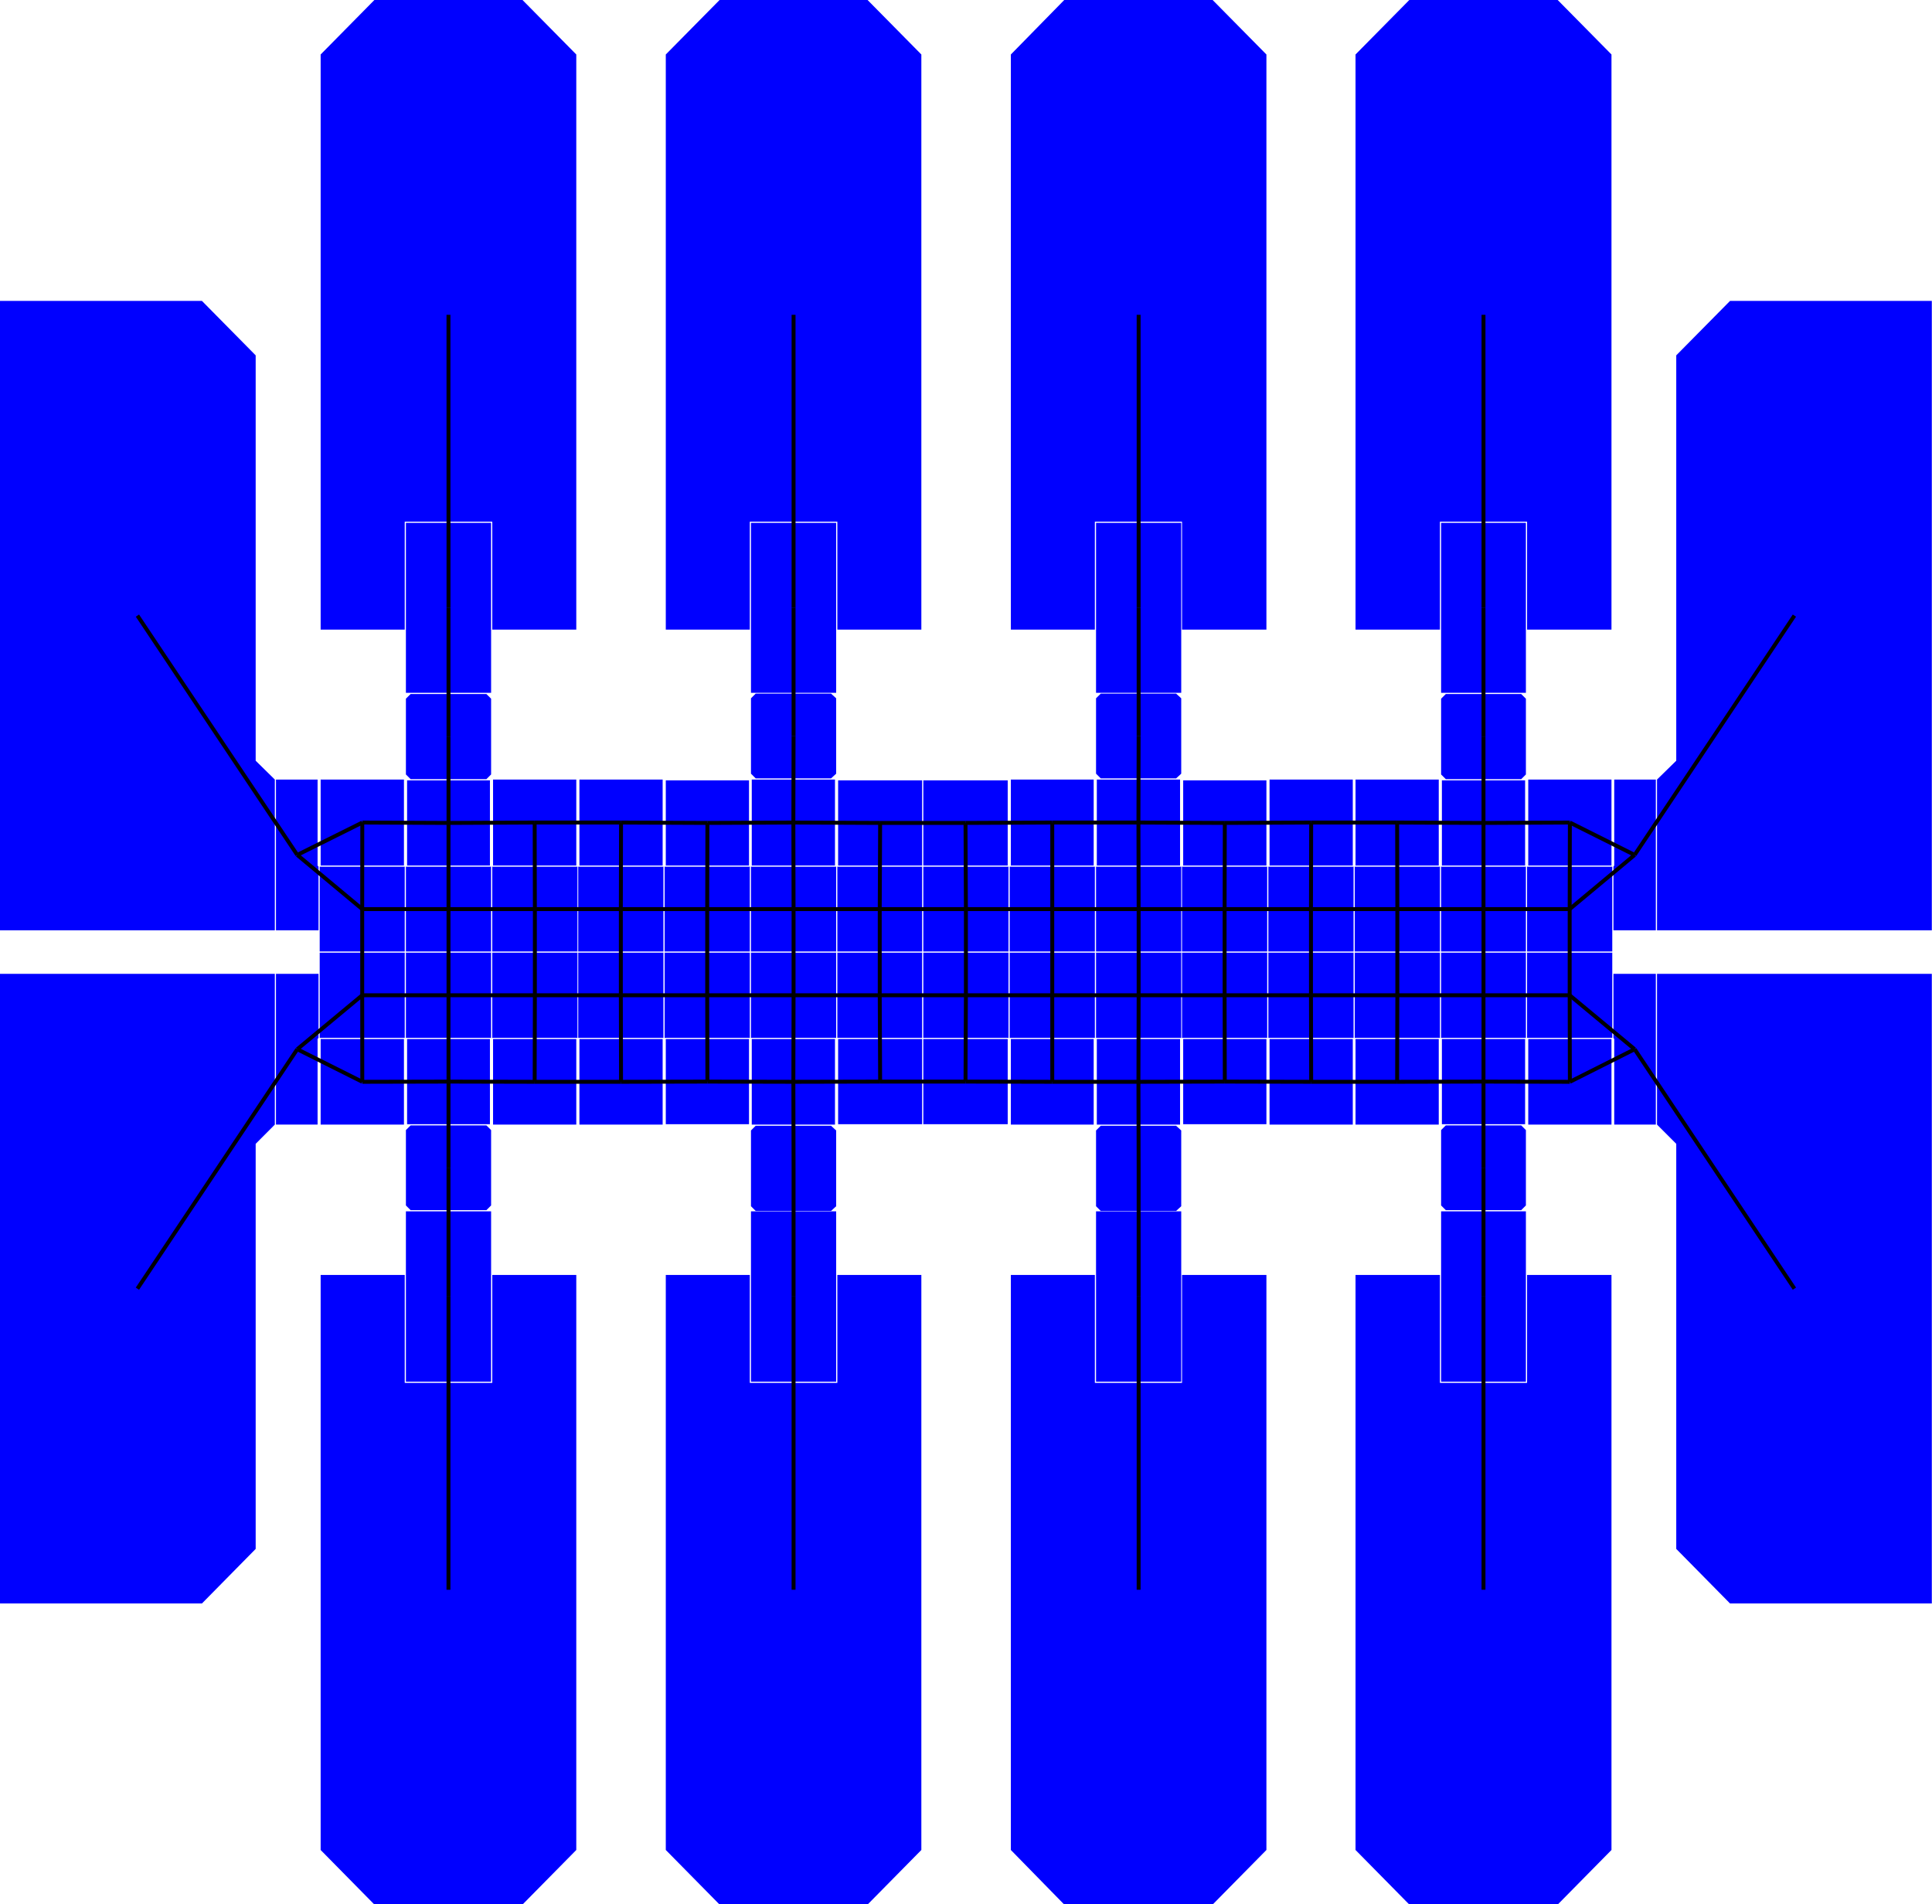 <svg xmlns:dc="http://purl.org/dc/elements/1.1/" xmlns:cc="http://creativecommons.org/ns#" xmlns:rdf="http://www.w3.org/1999/02/22-rdf-syntax-ns#" xmlns:svg="http://www.w3.org/2000/svg" xmlns="http://www.w3.org/2000/svg" xmlns:sodipodi="http://sodipodi.sourceforge.net/DTD/sodipodi-0.dtd" xmlns:inkscape="http://www.inkscape.org/namespaces/inkscape" height="485.151" version="1.1" width="492.148" id="svg2" inkscape:version="0.91 r13725" sodipodi:docname="device.svg">
  <sodipodi:namedview pagecolor="#ffffff" bordercolor="#666666" borderopacity="1" objecttolerance="10" gridtolerance="10" guidetolerance="10" inkscape:pageopacity="0" inkscape:pageshadow="2" inkscape:window-width="1920" inkscape:window-height="1137" id="namedview98" showgrid="false" inkscape:zoom="1.376" inkscape:cx="319.59134" inkscape:cy="164.55491" inkscape:window-x="1912" inkscape:window-y="-8" inkscape:window-maximized="1" inkscape:current-layer="layer2" showguides="false"/>
  <defs id="defs4"/>
  <g inkscape:groupmode="layer" id="layer2" inkscape:label="Device">
    <polygon data-channels="119" id="electrode0" points="102.9,264.7 81.68,264.7 81.68,286.5 102.9,286.5 " style="fill:#0000ff" transform="translate(0,3.7304687e-6)"/>
    <polygon data-channels="118" id="electrode1" points="81.44,264.4 103.1,264.4 103.1,242.7 81.44,242.7 " style="fill:#0000ff" transform="translate(0,3.7304687e-6)"/>
    <polygon data-channels="114" id="electrode2" points="124.8,286.4 124.8,264.7 103.7,264.7 103.7,286.4 " style="fill:#0000ff" transform="translate(0,3.7304687e-6)"/>
    <polygon data-channels="67" id="electrode3" points="367.1,307.1 368.3,308.3 387.5,308.3 388.7,307.1 388.7,297.5 388.7,287.9 387.5,286.7 368.3,286.7 367.1,287.9 367.1,297.5 " style="fill:#0000ff" transform="translate(0,3.7304687e-6)"/>
    <polygon data-channels="102" id="electrode4" points="190.8,286.4 190.8,264.7 169.6,264.7 169.6,286.4 " style="fill:#0000ff" transform="translate(0,3.7304687e-6)"/>
    <polygon data-channels="105" id="electrode5" points="146.8,264.7 125.6,264.7 125.6,286.5 146.8,286.5 " style="fill:#0000ff" transform="translate(0,3.7304687e-6)"/>
    <polygon data-channels="113" id="electrode6" points="103.4,264.4 125.1,264.4 125.1,242.7 103.4,242.7 " style="fill:#0000ff" transform="translate(0,3.7304687e-6)"/>
    <polygon data-channels="111" id="electrode7" points="125.4,264.4 147.1,264.4 147.1,242.7 125.4,242.7 " style="fill:#0000ff" transform="translate(0,3.7304687e-6)"/>
    <polygon data-channels="82" id="electrode8" points="279.2,307.3 280.4,308.5 299.6,308.5 300.9,307.3 300.9,297.6 300.9,288 299.6,286.8 280.4,286.8 279.2,288 279.2,297.6 " style="fill:#0000ff" transform="translate(0,3.7304687e-6)"/>
    <polygon data-channels="97" id="electrode9" points="212.7,264.7 191.5,264.7 191.5,286.5 212.7,286.5 " style="fill:#0000ff" transform="translate(0,3.7304687e-6)"/>
    <polygon data-channels="90" id="electrode10" points="256.9,242.7 235.2,242.7 235.2,264.4 256.9,264.4 " style="fill:#0000ff" transform="translate(0,3.7304687e-6)"/>
    <polygon data-channels="81" id="electrode11" points="279.4,286.5 300.6,286.5 300.6,264.7 279.4,264.7 " style="fill:#0000ff" transform="translate(0,3.7304687e-6)"/>
    <polygon data-channels="74" id="electrode12" points="344.8,242.7 323.1,242.7 323.1,264.4 344.8,264.4 " style="fill:#0000ff" transform="translate(0,3.7304687e-6)"/>
    <polygon data-channels="56" id="electrode13" points="389.3,220.5 410.5,220.5 410.5,198.6 389.3,198.6 " style="fill:#0000ff" transform="translate(0,3.7304687e-6)"/>
    <polygon data-channels="48" id="electrode14" points="366.8,220.8 345.1,220.8 345.1,242.4 366.8,242.4 " style="fill:#0000ff" transform="translate(0,3.7304687e-6)"/>
    <polygon data-channels="41" id="electrode15" points="301.4,198.8 301.4,220.5 322.6,220.5 322.6,198.8 " style="fill:#0000ff" transform="translate(0,3.7304687e-6)"/>
    <polygon data-channels="45" id="electrode16" points="344.8,220.8 323.1,220.8 323.1,242.4 344.8,242.4 " style="fill:#0000ff" transform="translate(0,3.7304687e-6)"/>
    <polygon data-channels="54" id="electrode17" points="388.7,220.8 367.1,220.8 367.1,242.4 388.7,242.4 " style="fill:#0000ff" transform="translate(0,3.7304687e-6)"/>
    <polygon data-channels="46" id="electrode18" points="345.3,220.5 366.5,220.5 366.5,198.6 345.3,198.6 " style="fill:#0000ff" transform="translate(0,3.7304687e-6)"/>
    <polygon data-channels="42" id="electrode19" points="322.8,220.8 301.1,220.8 301.1,242.4 322.8,242.4 " style="fill:#0000ff" transform="translate(0,3.7304687e-6)"/>
    <polygon data-channels="38" id="electrode20" points="279.4,220.5 300.6,220.5 300.6,198.6 279.4,198.6 " style="fill:#0000ff" transform="translate(0,3.7304687e-6)"/>
    <polygon data-channels="44" id="electrode21" points="323.4,220.5 344.6,220.5 344.6,198.6 323.4,198.6 " style="fill:#0000ff" transform="translate(0,3.7304687e-6)"/>
    <polygon data-channels="40" id="electrode22" points="300.9,220.8 279.2,220.8 279.2,242.4 300.9,242.4 " style="fill:#0000ff" transform="translate(0,3.7304687e-6)"/>
    <polygon data-channels="10" id="electrode23" points="125.1,176.5 125.1,154.8 125.1,133.2 103.4,133.2 103.4,154.8 103.4,176.5 " style="fill:#0000ff" transform="translate(0,3.7304687e-6)"/>
    <polygon data-channels="9" id="electrode24" points="146.8,13.88 133.1,0 95.37,0 81.68,13.88 81.68,160.4 103.1,160.4 103.1,154.8 103.1,133.2 103.1,132.9 125.4,132.9 125.4,154.8 125.4,160.4 146.8,160.4 " style="fill:#0000ff" transform="translate(0,3.7304687e-6)"/>
    <polygon data-channels="50" id="electrode25" points="388.7,176.5 388.7,154.8 388.7,133.2 367.1,133.2 367.1,154.8 367.1,176.5 " style="fill:#0000ff" transform="translate(0,3.7304687e-6)"/>
    <polygon data-channels="49" id="electrode26" points="410.5,13.88 396.8,0 359,0 345.3,13.88 345.3,160.4 366.8,160.4 366.8,154.8 366.8,133.2 366.8,132.9 389,132.9 389,154.8 389,160.4 410.5,160.4 " style="fill:#0000ff" transform="translate(0,3.7304687e-6)"/>
    <polygon data-channels="58" id="electrode27" points="411,237 421.8,237 421.8,198.6 411.2,198.6 411.2,220.5 411,220.8 " style="fill:#0000ff" transform="translate(0,3.7304687e-6)"/>
    <polygon data-channels="2" id="electrode28" points="80.9,198.6 70.3,198.6 70.3,237 81.14,237 81.14,220.8 80.9,220.5 " style="fill:#0000ff" transform="translate(0,3.7304687e-6)"/>
    <polygon data-channels="20" id="electrode29" points="213,176.5 213,154.8 213,133.2 191.3,133.2 191.3,154.8 191.3,176.5 " style="fill:#0000ff" transform="translate(0,3.7304687e-6)"/>
    <polygon data-channels="26" id="electrode30" points="234.7,13.88 221,0 183.3,0 169.6,13.88 169.6,160.4 191,160.4 191,154.8 191,133.2 191,132.9 213.3,132.9 213.3,154.8 213.3,160.4 234.7,160.4 " style="fill:#0000ff" transform="translate(0,3.7304687e-6)"/>
    <polygon data-channels="36" id="electrode31" points="300.9,176.5 300.9,154.8 300.9,133.2 279.2,133.2 279.2,154.8 279.2,176.5 " style="fill:#0000ff" transform="translate(0,3.7304687e-6)"/>
    <polygon data-channels="34" id="electrode32" points="322.6,13.88 308.9,0 271.1,0 257.5,13.88 257.5,160.4 278.9,160.4 278.9,154.8 278.9,133.2 278.9,132.9 301.1,132.9 301.1,154.8 301.1,160.4 322.6,160.4 " style="fill:#0000ff" transform="translate(0,3.7304687e-6)"/>
    <polygon data-channels="86" id="electrode33" points="278.9,242.7 257.2,242.7 257.2,264.4 278.9,264.4 " style="fill:#0000ff" transform="translate(0,3.7304687e-6)"/>
    <polygon data-channels="75" id="electrode34" points="323.4,286.5 344.6,286.5 344.6,264.7 323.4,264.7 " style="fill:#0000ff" transform="translate(0,3.7304687e-6)"/>
    <polygon data-channels="85" id="electrode35" points="278.9,330.3 278.9,324.8 257.5,324.8 257.5,471.3 271.1,485.2 308.9,485.2 322.6,471.3 322.6,324.8 301.1,324.8 301.1,330.3 301.1,352.3 278.9,352.3 278.9,352 " style="fill:#0000ff" transform="translate(0,3.7304687e-6)"/>
    <polygon data-channels="83" id="electrode36" points="279.2,352 300.9,352 300.9,330.3 300.9,308.6 279.2,308.6 279.2,330.3 " style="fill:#0000ff" transform="translate(0,3.7304687e-6)"/>
    <polygon data-channels="115" id="electrode37" points="123.9,286.7 104.6,286.7 103.4,287.9 103.4,297.5 103.4,307.1 104.6,308.3 123.9,308.3 125.1,307.1 125.1,297.5 125.1,287.9 " style="fill:#0000ff" transform="translate(0,3.7304687e-6)"/>
    <polygon data-channels="98" id="electrode38" points="211.7,286.8 192.5,286.8 191.3,288 191.3,297.6 191.3,307.3 192.5,308.5 211.7,308.5 213,307.3 213,297.6 213,288 " style="fill:#0000ff" transform="translate(0,3.7304687e-6)"/>
    <polygon data-channels="91" id="electrode39" points="235.2,264.7 235.2,286.4 256.7,286.4 256.7,264.7 " style="fill:#0000ff" transform="translate(0,3.7304687e-6)"/>
    <polygon data-channels="95" id="electrode40" points="213.5,264.7 213.5,286.4 234.9,286.4 234.9,264.7 " style="fill:#0000ff" transform="translate(0,3.7304687e-6)"/>
    <polygon data-channels="70" id="electrode41" points="366.8,330.3 366.8,324.8 345.3,324.8 345.3,471.3 359,485.2 396.8,485.2 410.5,471.3 410.5,324.8 389,324.8 389,330.3 389,352.3 366.8,352.3 366.8,352 " style="fill:#0000ff" transform="translate(0,3.7304687e-6)"/>
    <polygon data-channels="69" id="electrode42" points="367.1,352 388.7,352 388.7,330.3 388.7,308.6 367.1,308.6 367.1,330.3 " style="fill:#0000ff" transform="translate(0,3.7304687e-6)"/>
    <polygon data-channels="117" id="electrode43" points="81.14,248.1 70.3,248.1 70.3,286.5 80.9,286.5 80.9,264.7 81.14,264.4 " style="fill:#0000ff" transform="translate(0,3.7304687e-6)"/>
    <polygon data-channels="61" id="electrode44" points="411.2,286.5 421.8,286.5 421.8,248.1 411,248.1 411,264.4 411.2,264.7 " style="fill:#0000ff" transform="translate(0,3.7304687e-6)"/>
    <polygon data-channels="57" id="electrode45" points="410.7,220.8 389,220.8 389,242.4 410.7,242.4 " style="fill:#0000ff" transform="translate(0,3.7304687e-6)"/>
    <polygon data-channels="53" id="electrode46" points="367.3,198.8 367.3,220.5 388.5,220.5 388.5,198.8 " style="fill:#0000ff" transform="translate(0,3.7304687e-6)"/>
    <polygon data-channels="18" id="electrode47" points="169.3,242.4 191,242.4 191,220.8 169.3,220.8 " style="fill:#0000ff" transform="translate(0,3.7304687e-6)"/>
    <polygon data-channels="16" id="electrode48" points="191.3,242.4 213,242.4 213,220.8 191.3,220.8 " style="fill:#0000ff" transform="translate(0,3.7304687e-6)"/>
    <polygon data-channels="12" id="electrode49" points="168.8,198.6 147.6,198.6 147.6,220.5 168.8,220.5 " style="fill:#0000ff" transform="translate(0,3.7304687e-6)"/>
    <polygon data-channels="13" id="electrode50" points="147.3,242.4 169,242.4 169,220.8 147.3,220.8 " style="fill:#0000ff" transform="translate(0,3.7304687e-6)"/>
    <polygon data-channels="17" id="electrode51" points="169.6,198.8 169.6,220.5 190.8,220.5 190.8,198.8 " style="fill:#0000ff" transform="translate(0,3.7304687e-6)"/>
    <polygon data-channels="14" id="electrode52" points="146.8,198.6 125.6,198.6 125.6,220.5 146.8,220.5 " style="fill:#0000ff" transform="translate(0,3.7304687e-6)"/>
    <polygon data-channels="6" id="electrode53" points="103.4,242.4 125.1,242.4 125.1,220.8 103.4,220.8 " style="fill:#0000ff" transform="translate(0,3.7304687e-6)"/>
    <polygon data-channels="8" id="electrode54" points="125.4,242.4 147.1,242.4 147.1,220.8 125.4,220.8 " style="fill:#0000ff" transform="translate(0,3.7304687e-6)"/>
    <polygon data-channels="87" id="electrode55" points="257.5,286.5 278.6,286.5 278.6,264.7 257.5,264.7 " style="fill:#0000ff" transform="translate(0,3.7304687e-6)"/>
    <polygon data-channels="79" id="electrode56" points="300.9,242.7 279.2,242.7 279.2,264.4 300.9,264.4 " style="fill:#0000ff" transform="translate(0,3.7304687e-6)"/>
    <polygon data-channels="30" id="electrode57" points="70.01,237 70.01,198.6 65.13,193.8 65.13,90.53 51.44,76.66 13.69,76.66 0,76.66 0,237 " style="fill:#0000ff" transform="translate(0,3.7304687e-6)"/>
    <polygon data-channels="30" id="electrode58" points="492.1,237 492.1,76.66 478.5,76.66 440.7,76.66 427,90.53 427,193.8 422.1,198.6 422.1,237 " style="fill:#0000ff" transform="translate(0,3.7304687e-6)"/>
    <polygon data-channels="65" id="electrode59" points="388.7,242.7 367.1,242.7 367.1,264.4 388.7,264.4 " style="fill:#0000ff" transform="translate(0,3.7304687e-6)"/>
    <polygon data-channels="73" id="electrode60" points="345.3,286.5 366.5,286.5 366.5,264.7 345.3,264.7 " style="fill:#0000ff" transform="translate(0,3.7304687e-6)"/>
    <polygon data-channels="63" id="electrode61" points="389.3,286.5 410.5,286.5 410.5,264.7 389.3,264.7 " style="fill:#0000ff" transform="translate(0,3.7304687e-6)"/>
    <polygon data-channels="71" id="electrode62" points="366.8,242.7 345.1,242.7 345.1,264.4 366.8,264.4 " style="fill:#0000ff" transform="translate(0,3.7304687e-6)"/>
    <polygon data-channels="66" id="electrode63" points="388.5,286.4 388.5,264.7 367.3,264.7 367.3,286.4 " style="fill:#0000ff" transform="translate(0,3.7304687e-6)"/>
    <polygon data-channels="62" id="electrode64" points="410.7,242.7 389,242.7 389,264.4 410.7,264.4 " style="fill:#0000ff" transform="translate(0,3.7304687e-6)"/>
    <polygon data-channels="103" id="electrode65" points="191.3,264.4 213,264.4 213,242.7 191.3,242.7 " style="fill:#0000ff" transform="translate(0,3.7304687e-6)"/>
    <polygon data-channels="101" id="electrode66" points="169.3,264.4 191,264.4 191,242.7 169.3,242.7 " style="fill:#0000ff" transform="translate(0,3.7304687e-6)"/>
    <polygon data-channels="106" id="electrode67" points="147.3,264.4 169,264.4 169,242.7 147.3,242.7 " style="fill:#0000ff" transform="translate(0,3.7304687e-6)"/>
    <polygon data-channels="107" id="electrode68" points="168.8,264.7 147.6,264.7 147.6,286.5 168.8,286.5 " style="fill:#0000ff" transform="translate(0,3.7304687e-6)"/>
    <polygon data-channels="32" id="electrode69" points="257.5,220.5 278.6,220.5 278.6,198.6 257.5,198.6 " style="fill:#0000ff" transform="translate(0,3.7304687e-6)"/>
    <polygon data-channels="33" id="electrode70" points="278.9,220.8 257.2,220.8 257.2,242.4 278.9,242.4 " style="fill:#0000ff" transform="translate(0,3.7304687e-6)"/>
    <polygon data-channels="29" id="electrode71" points="256.9,220.8 235.2,220.8 235.2,242.4 256.9,242.4 " style="fill:#0000ff" transform="translate(0,3.7304687e-6)"/>
    <polygon data-channels="25" id="electrode72" points="234.9,220.8 213.3,220.8 213.3,242.4 234.9,242.4 " style="fill:#0000ff" transform="translate(0,3.7304687e-6)"/>
    <polygon data-channels="89" id="electrode73" points="422.1,248.1 422.1,286.5 427,291.4 427,394.6 440.7,408.5 478.5,408.5 492.1,408.5 492.1,248.1 " style="fill:#0000ff" transform="translate(0,3.7304687e-6)"/>
    <polygon data-channels="89" id="electrode74" points="0,248.1 0,408.5 13.69,408.5 51.44,408.5 65.13,394.6 65.13,291.4 70.01,286.5 70.01,248.1 " style="fill:#0000ff" transform="translate(0,3.7304687e-6)"/>
    <polygon data-channels="109" id="electrode75" points="103.4,352 125.1,352 125.1,330.3 125.1,308.6 103.4,308.6 103.4,330.3 " style="fill:#0000ff" transform="translate(0,3.7304687e-6)"/>
    <polygon data-channels="110" id="electrode76" points="103.1,330.3 103.1,324.8 81.68,324.8 81.68,471.3 95.37,485.2 133.1,485.2 146.8,471.3 146.8,324.8 125.4,324.8 125.4,330.3 125.4,352.3 103.1,352.3 103.1,352 " style="fill:#0000ff" transform="translate(0,3.7304687e-6)"/>
    <polygon data-channels="99" id="electrode77" points="191.3,352 213,352 213,330.3 213,308.6 191.3,308.6 191.3,330.3 " style="fill:#0000ff" transform="translate(0,3.7304687e-6)"/>
    <polygon data-channels="93" id="electrode78" points="191,330.3 191,324.8 169.6,324.8 169.6,471.3 183.3,485.2 221,485.2 234.7,471.3 234.7,324.8 213.3,324.8 213.3,330.3 213.3,352.3 191,352.3 191,352 " style="fill:#0000ff" transform="translate(0,3.7304687e-6)"/>
    <polygon data-channels="94" id="electrode79" points="234.9,242.7 213.3,242.7 213.3,264.4 234.9,264.4 " style="fill:#0000ff" transform="translate(0,3.7304687e-6)"/>
    <polygon data-channels="77" id="electrode80" points="322.8,242.7 301.1,242.7 301.1,264.4 322.8,264.4 " style="fill:#0000ff" transform="translate(0,3.7304687e-6)"/>
    <polygon data-channels="78" id="electrode81" points="322.6,286.4 322.6,264.7 301.4,264.7 301.4,286.4 " style="fill:#0000ff" transform="translate(0,3.7304687e-6)"/>
    <polygon data-channels="28" id="electrode82" points="256.7,220.5 256.7,198.8 235.2,198.8 235.2,220.5 " style="fill:#0000ff" transform="translate(0,3.7304687e-6)"/>
    <polygon data-channels="24" id="electrode83" points="234.9,220.5 234.9,198.8 213.5,198.8 213.5,220.5 " style="fill:#0000ff" transform="translate(0,3.7304687e-6)"/>
    <polygon data-channels="22" id="electrode84" points="212.7,198.6 191.5,198.6 191.5,220.5 212.7,220.5 " style="fill:#0000ff" transform="translate(0,3.7304687e-6)"/>
    <polygon data-channels="37" id="electrode85" points="280.4,198.3 299.6,198.3 300.9,197.1 300.9,187.5 300.9,177.9 299.6,176.7 280.4,176.7 279.2,177.9 279.2,187.5 279.2,197.1 " style="fill:#0000ff" transform="translate(0,3.7304687e-6)"/>
    <polygon data-channels="52" id="electrode86" points="368.3,198.5 387.5,198.5 388.7,197.3 388.7,187.6 388.7,178 387.5,176.8 368.3,176.8 367.1,178 367.1,187.6 367.1,197.3 " style="fill:#0000ff" transform="translate(0,3.7304687e-6)"/>
    <polygon data-channels="5" id="electrode87" points="103.7,198.8 103.7,220.5 124.8,220.5 124.8,198.8 " style="fill:#0000ff" transform="translate(0,3.7304687e-6)"/>
    <polygon data-channels="1" id="electrode88" points="81.44,242.4 103.1,242.4 103.1,220.8 81.44,220.8 " style="fill:#0000ff" transform="translate(0,3.7304687e-6)"/>
    <polygon data-channels="0" id="electrode89" points="102.9,198.6 81.68,198.6 81.68,220.5 102.9,220.5 " style="fill:#0000ff" transform="translate(0,3.7304687e-6)"/>
    <polygon data-channels="4" id="electrode90" points="125.1,178 123.9,176.8 104.6,176.8 103.4,178 103.4,187.6 103.4,197.3 104.6,198.5 123.9,198.5 125.1,197.3 125.1,187.6 " style="fill:#0000ff" transform="translate(0,3.7304687e-6)"/>
    <polygon data-channels="21" id="electrode91" points="213,177.9 211.7,176.7 192.5,176.7 191.3,177.9 191.3,187.5 191.3,197.1 192.5,198.3 211.7,198.3 213,197.1 213,187.5 " style="fill:#0000ff" transform="translate(0,3.7304687e-6)"/>
  </g>
<svg:g id="layer1" inkscape:groupmode="layer" inkscape:label="Connections"><svg:line id="line0" style="stroke:#000000" x1="92.29" x2="92.27" y1="275.6" y2="253.55"/><svg:line id="line1" style="stroke:#000000" x1="92.29" x2="114.25" y1="275.6" y2="275.55"/><svg:line id="line2" style="stroke:#000000" x1="92.29" x2="75.72" y1="275.6" y2="267.3"/><svg:line id="line3" style="stroke:#000000" x1="92.27" x2="75.72" y1="253.55" y2="267.3"/><svg:line id="line4" style="stroke:#000000" x1="92.27" x2="114.25" y1="253.55" y2="253.55"/><svg:line id="line5" style="stroke:#000000" x1="92.27" x2="92.27" y1="253.55" y2="231.6"/><svg:line id="line6" style="stroke:#000000" x1="246.05" x2="268.05" y1="253.55" y2="253.55"/><svg:line id="line7" style="stroke:#000000" x1="246.05" x2="245.95" y1="253.55" y2="275.55"/><svg:line id="line8" style="stroke:#000000" x1="246.05" x2="246.05" y1="253.55" y2="231.6"/><svg:line id="line9" style="stroke:#000000" x1="246.05" x2="224.1" y1="253.55" y2="253.55"/><svg:line id="line10" style="stroke:#000000" x1="290.0" x2="268.05" y1="275.6" y2="275.6"/><svg:line id="line11" style="stroke:#000000" x1="290.0" x2="290.05" y1="275.6" y2="253.55"/><svg:line id="line12" style="stroke:#000000" x1="290.0" x2="312.0" y1="275.6" y2="275.55"/><svg:line id="line13" style="stroke:#000000" x1="333.95" x2="333.95" y1="253.55" y2="231.6"/><svg:line id="line14" style="stroke:#000000" x1="333.95" x2="334.0" y1="253.55" y2="275.6"/><svg:line id="line15" style="stroke:#000000" x1="333.95" x2="355.95" y1="253.55" y2="253.55"/><svg:line id="line16" style="stroke:#000000" x1="333.95" x2="311.95" y1="253.55" y2="253.55"/><svg:line id="line17" style="stroke:#000000" x1="399.9" x2="416.4" y1="209.55" y2="217.8"/><svg:line id="line18" style="stroke:#000000" x1="399.9" x2="399.85" y1="209.55" y2="231.6"/><svg:line id="line19" style="stroke:#000000" x1="399.9" x2="377.9" y1="209.55" y2="209.65"/><svg:line id="line20" style="stroke:#000000" x1="355.95" x2="333.95" y1="231.6" y2="231.6"/><svg:line id="line21" style="stroke:#000000" x1="355.95" x2="377.9" y1="231.6" y2="231.6"/><svg:line id="line22" style="stroke:#000000" x1="355.95" x2="355.9" y1="231.6" y2="209.55"/><svg:line id="line23" style="stroke:#000000" x1="355.95" x2="355.95" y1="231.6" y2="253.55"/><svg:line id="line24" style="stroke:#000000" x1="312.0" x2="311.95" y1="209.65" y2="231.6"/><svg:line id="line25" style="stroke:#000000" x1="312.0" x2="290.0" y1="209.65" y2="209.55"/><svg:line id="line26" style="stroke:#000000" x1="312.0" x2="334.0" y1="209.65" y2="209.55"/><svg:line id="line27" style="stroke:#000000" x1="333.95" x2="311.95" y1="231.6" y2="231.6"/><svg:line id="line28" style="stroke:#000000" x1="333.95" x2="334.0" y1="231.6" y2="209.55"/><svg:line id="line29" style="stroke:#000000" x1="377.9" x2="399.85" y1="231.6" y2="231.6"/><svg:line id="line30" style="stroke:#000000" x1="377.9" x2="377.9" y1="231.6" y2="209.65"/><svg:line id="line31" style="stroke:#000000" x1="377.9" x2="377.9" y1="231.6" y2="253.55"/><svg:line id="line32" style="stroke:#000000" x1="355.9" x2="334.0" y1="209.55" y2="209.55"/><svg:line id="line33" style="stroke:#000000" x1="355.9" x2="377.9" y1="209.55" y2="209.65"/><svg:line id="line34" style="stroke:#000000" x1="311.95" x2="290.05" y1="231.6" y2="231.6"/><svg:line id="line35" style="stroke:#000000" x1="311.95" x2="311.95" y1="231.6" y2="253.55"/><svg:line id="line36" style="stroke:#000000" x1="114.25" x2="114.25" y1="275.55" y2="297.5"/><svg:line id="line37" style="stroke:#000000" x1="114.25" x2="136.2" y1="275.55" y2="275.6"/><svg:line id="line38" style="stroke:#000000" x1="114.25" x2="114.25" y1="275.55" y2="253.55"/><svg:line id="line39" style="stroke:#000000" x1="290.0" x2="290.05" y1="209.55" y2="231.6"/><svg:line id="line40" style="stroke:#000000" x1="290.0" x2="268.05" y1="209.55" y2="209.55"/><svg:line id="line41" style="stroke:#000000" x1="290.0" x2="290.05" y1="209.55" y2="187.5"/><svg:line id="line42" style="stroke:#000000" x1="290.05" x2="290.05" y1="231.6" y2="253.55"/><svg:line id="line43" style="stroke:#000000" x1="290.05" x2="268.05" y1="231.6" y2="231.6"/><svg:line id="line44" style="stroke:#000000" x1="114.25" x2="114.24" y1="154.85" y2="80.2"/><svg:line id="line45" style="stroke:#000000" x1="114.25" x2="114.25" y1="154.85" y2="187.65"/><svg:line id="line46" style="stroke:#000000" x1="377.9" x2="377.9" y1="154.85" y2="80.2"/><svg:line id="line47" style="stroke:#000000" x1="377.9" x2="377.9" y1="154.85" y2="187.65"/><svg:line id="line48" style="stroke:#000000" x1="416.4" x2="399.85" y1="217.8" y2="231.6"/><svg:line id="line49" style="stroke:#000000" x1="416.4" x2="457.1" y1="217.8" y2="156.83"/><svg:line id="line50" style="stroke:#000000" x1="75.72" x2="35.005" y1="217.8" y2="156.83"/><svg:line id="line51" style="stroke:#000000" x1="75.72" x2="92.27" y1="217.8" y2="231.6"/><svg:line id="line52" style="stroke:#000000" x1="75.72" x2="92.29" y1="217.8" y2="209.55"/><svg:line id="line53" style="stroke:#000000" x1="202.15" x2="202.15" y1="154.85" y2="80.2"/><svg:line id="line54" style="stroke:#000000" x1="202.15" x2="202.15" y1="154.85" y2="187.5"/><svg:line id="line55" style="stroke:#000000" x1="377.9" x2="377.9" y1="297.5" y2="330.3"/><svg:line id="line56" style="stroke:#000000" x1="377.9" x2="377.9" y1="297.5" y2="275.55"/><svg:line id="line57" style="stroke:#000000" x1="290.05" x2="290.05" y1="154.85" y2="80.2"/><svg:line id="line58" style="stroke:#000000" x1="290.05" x2="290.05" y1="154.85" y2="187.5"/><svg:line id="line59" style="stroke:#000000" x1="268.05" x2="268.05" y1="253.55" y2="275.6"/><svg:line id="line60" style="stroke:#000000" x1="268.05" x2="290.05" y1="253.55" y2="253.55"/><svg:line id="line61" style="stroke:#000000" x1="268.05" x2="268.05" y1="253.55" y2="231.6"/><svg:line id="line62" style="stroke:#000000" x1="334.0" x2="355.9" y1="275.6" y2="275.6"/><svg:line id="line63" style="stroke:#000000" x1="334.0" x2="312.0" y1="275.6" y2="275.55"/><svg:line id="line64" style="stroke:#000000" x1="290.05" x2="290.05" y1="405.0" y2="330.3"/><svg:line id="line65" style="stroke:#000000" x1="114.25" x2="114.25" y1="297.5" y2="330.3"/><svg:line id="line66" style="stroke:#000000" x1="202.15" x2="202.15" y1="297.65" y2="330.3"/><svg:line id="line67" style="stroke:#000000" x1="245.95" x2="224.2" y1="275.55" y2="275.55"/><svg:line id="line68" style="stroke:#000000" x1="245.95" x2="268.05" y1="275.55" y2="275.6"/><svg:line id="line69" style="stroke:#000000" x1="180.2" x2="180.15" y1="275.55" y2="253.55"/><svg:line id="line70" style="stroke:#000000" x1="180.2" x2="158.2" y1="275.55" y2="275.6"/><svg:line id="line71" style="stroke:#000000" x1="180.2" x2="202.1" y1="275.55" y2="275.6"/><svg:line id="line72" style="stroke:#000000" x1="224.2" x2="224.1" y1="275.55" y2="253.55"/><svg:line id="line73" style="stroke:#000000" x1="377.9" x2="377.9" y1="405.0" y2="330.3"/><svg:line id="line74" style="stroke:#000000" x1="75.72" x2="35.005" y1="267.3" y2="328.3"/><svg:line id="line75" style="stroke:#000000" x1="416.4" x2="399.9" y1="267.3" y2="275.6"/><svg:line id="line76" style="stroke:#000000" x1="416.4" x2="399.85" y1="267.3" y2="253.55"/><svg:line id="line77" style="stroke:#000000" x1="416.4" x2="457.1" y1="267.3" y2="328.3"/><svg:line id="line78" style="stroke:#000000" x1="399.85" x2="399.85" y1="231.6" y2="253.55"/><svg:line id="line79" style="stroke:#000000" x1="377.9" x2="377.9" y1="209.65" y2="187.65"/><svg:line id="line80" style="stroke:#000000" x1="180.15" x2="202.15" y1="231.6" y2="231.6"/><svg:line id="line81" style="stroke:#000000" x1="180.15" x2="158.15" y1="231.6" y2="231.6"/><svg:line id="line82" style="stroke:#000000" x1="180.15" x2="180.2" y1="231.6" y2="209.65"/><svg:line id="line83" style="stroke:#000000" x1="180.15" x2="180.15" y1="231.6" y2="253.55"/><svg:line id="line84" style="stroke:#000000" x1="202.15" x2="202.15" y1="231.6" y2="253.55"/><svg:line id="line85" style="stroke:#000000" x1="202.15" x2="224.1" y1="231.6" y2="231.6"/><svg:line id="line86" style="stroke:#000000" x1="202.15" x2="202.1" y1="231.6" y2="209.55"/><svg:line id="line87" style="stroke:#000000" x1="158.2" x2="158.15" y1="209.55" y2="231.6"/><svg:line id="line88" style="stroke:#000000" x1="158.2" x2="180.2" y1="209.55" y2="209.65"/><svg:line id="line89" style="stroke:#000000" x1="158.2" x2="136.2" y1="209.55" y2="209.55"/><svg:line id="line90" style="stroke:#000000" x1="136.2" x2="158.2" y1="275.6" y2="275.6"/><svg:line id="line91" style="stroke:#000000" x1="136.2" x2="136.25" y1="275.6" y2="253.55"/><svg:line id="line92" style="stroke:#000000" x1="158.15" x2="136.25" y1="231.6" y2="231.6"/><svg:line id="line93" style="stroke:#000000" x1="158.15" x2="158.15" y1="231.6" y2="253.55"/><svg:line id="line94" style="stroke:#000000" x1="180.2" x2="202.1" y1="209.65" y2="209.55"/><svg:line id="line95" style="stroke:#000000" x1="136.2" x2="136.25" y1="209.55" y2="231.6"/><svg:line id="line96" style="stroke:#000000" x1="136.2" x2="114.25" y1="209.55" y2="209.65"/><svg:line id="line97" style="stroke:#000000" x1="114.25" x2="136.25" y1="231.6" y2="231.6"/><svg:line id="line98" style="stroke:#000000" x1="114.25" x2="114.25" y1="231.6" y2="209.65"/><svg:line id="line99" style="stroke:#000000" x1="114.25" x2="92.27" y1="231.6" y2="231.6"/><svg:line id="line100" style="stroke:#000000" x1="290.05" x2="311.95" y1="253.55" y2="253.55"/><svg:line id="line101" style="stroke:#000000" x1="377.9" x2="355.95" y1="253.55" y2="253.55"/><svg:line id="line102" style="stroke:#000000" x1="377.9" x2="377.9" y1="253.55" y2="275.55"/><svg:line id="line103" style="stroke:#000000" x1="377.9" x2="399.85" y1="253.55" y2="253.55"/><svg:line id="line104" style="stroke:#000000" x1="114.25" x2="114.25" y1="253.55" y2="231.6"/><svg:line id="line105" style="stroke:#000000" x1="114.25" x2="136.25" y1="253.55" y2="253.55"/><svg:line id="line106" style="stroke:#000000" x1="355.9" x2="355.95" y1="275.6" y2="253.55"/><svg:line id="line107" style="stroke:#000000" x1="355.9" x2="377.9" y1="275.6" y2="275.55"/><svg:line id="line108" style="stroke:#000000" x1="399.9" x2="377.9" y1="275.6" y2="275.55"/><svg:line id="line109" style="stroke:#000000" x1="399.9" x2="399.85" y1="275.6" y2="253.55"/><svg:line id="line110" style="stroke:#000000" x1="202.15" x2="180.15" y1="253.55" y2="253.55"/><svg:line id="line111" style="stroke:#000000" x1="202.15" x2="224.1" y1="253.55" y2="253.55"/><svg:line id="line112" style="stroke:#000000" x1="180.15" x2="158.15" y1="253.55" y2="253.55"/><svg:line id="line113" style="stroke:#000000" x1="158.15" x2="158.2" y1="253.55" y2="275.6"/><svg:line id="line114" style="stroke:#000000" x1="268.05" x2="268.05" y1="209.55" y2="231.6"/><svg:line id="line115" style="stroke:#000000" x1="268.05" x2="245.95" y1="209.55" y2="209.65"/><svg:line id="line116" style="stroke:#000000" x1="136.25" x2="136.25" y1="253.55" y2="231.6"/><svg:line id="line117" style="stroke:#000000" x1="136.25" x2="158.15" y1="253.55" y2="253.55"/><svg:line id="line118" style="stroke:#000000" x1="268.05" x2="246.05" y1="231.6" y2="231.6"/><svg:line id="line119" style="stroke:#000000" x1="246.05" x2="224.1" y1="231.6" y2="231.6"/><svg:line id="line120" style="stroke:#000000" x1="246.05" x2="245.95" y1="231.6" y2="209.65"/><svg:line id="line121" style="stroke:#000000" x1="224.1" x2="224.1" y1="231.6" y2="253.55"/><svg:line id="line122" style="stroke:#000000" x1="224.1" x2="224.2" y1="231.6" y2="209.65"/><svg:line id="line123" style="stroke:#000000" x1="114.25" x2="114.24" y1="330.3" y2="405.0"/><svg:line id="line124" style="stroke:#000000" x1="202.15" x2="202.15" y1="330.3" y2="405.0"/><svg:line id="line125" style="stroke:#000000" x1="290.05" x2="290.0" y1="297.65" y2="275.6"/><svg:line id="line126" style="stroke:#000000" x1="290.05" x2="290.05" y1="297.65" y2="330.3"/><svg:line id="line127" style="stroke:#000000" x1="311.95" x2="312.0" y1="253.55" y2="275.55"/><svg:line id="line128" style="stroke:#000000" x1="245.95" x2="224.2" y1="209.65" y2="209.65"/><svg:line id="line129" style="stroke:#000000" x1="224.2" x2="202.1" y1="209.65" y2="209.55"/><svg:line id="line130" style="stroke:#000000" x1="202.1" x2="202.15" y1="209.55" y2="187.5"/><svg:line id="line131" style="stroke:#000000" x1="114.25" x2="92.29" y1="209.65" y2="209.55"/><svg:line id="line132" style="stroke:#000000" x1="114.25" x2="114.25" y1="209.65" y2="187.65"/><svg:line id="line133" style="stroke:#000000" x1="92.27" x2="92.29" y1="231.6" y2="209.55"/><svg:line id="line134" style="stroke:#000000" x1="202.1" x2="202.15" y1="275.6" y2="297.65"/><svg:line id="line135" style="stroke:#000000" x1="202.1" x2="224.2" y1="275.6" y2="275.55"/><svg:line id="line136" style="stroke:#000000" x1="202.1" x2="202.15" y1="275.6" y2="253.55"/></svg:g></svg>